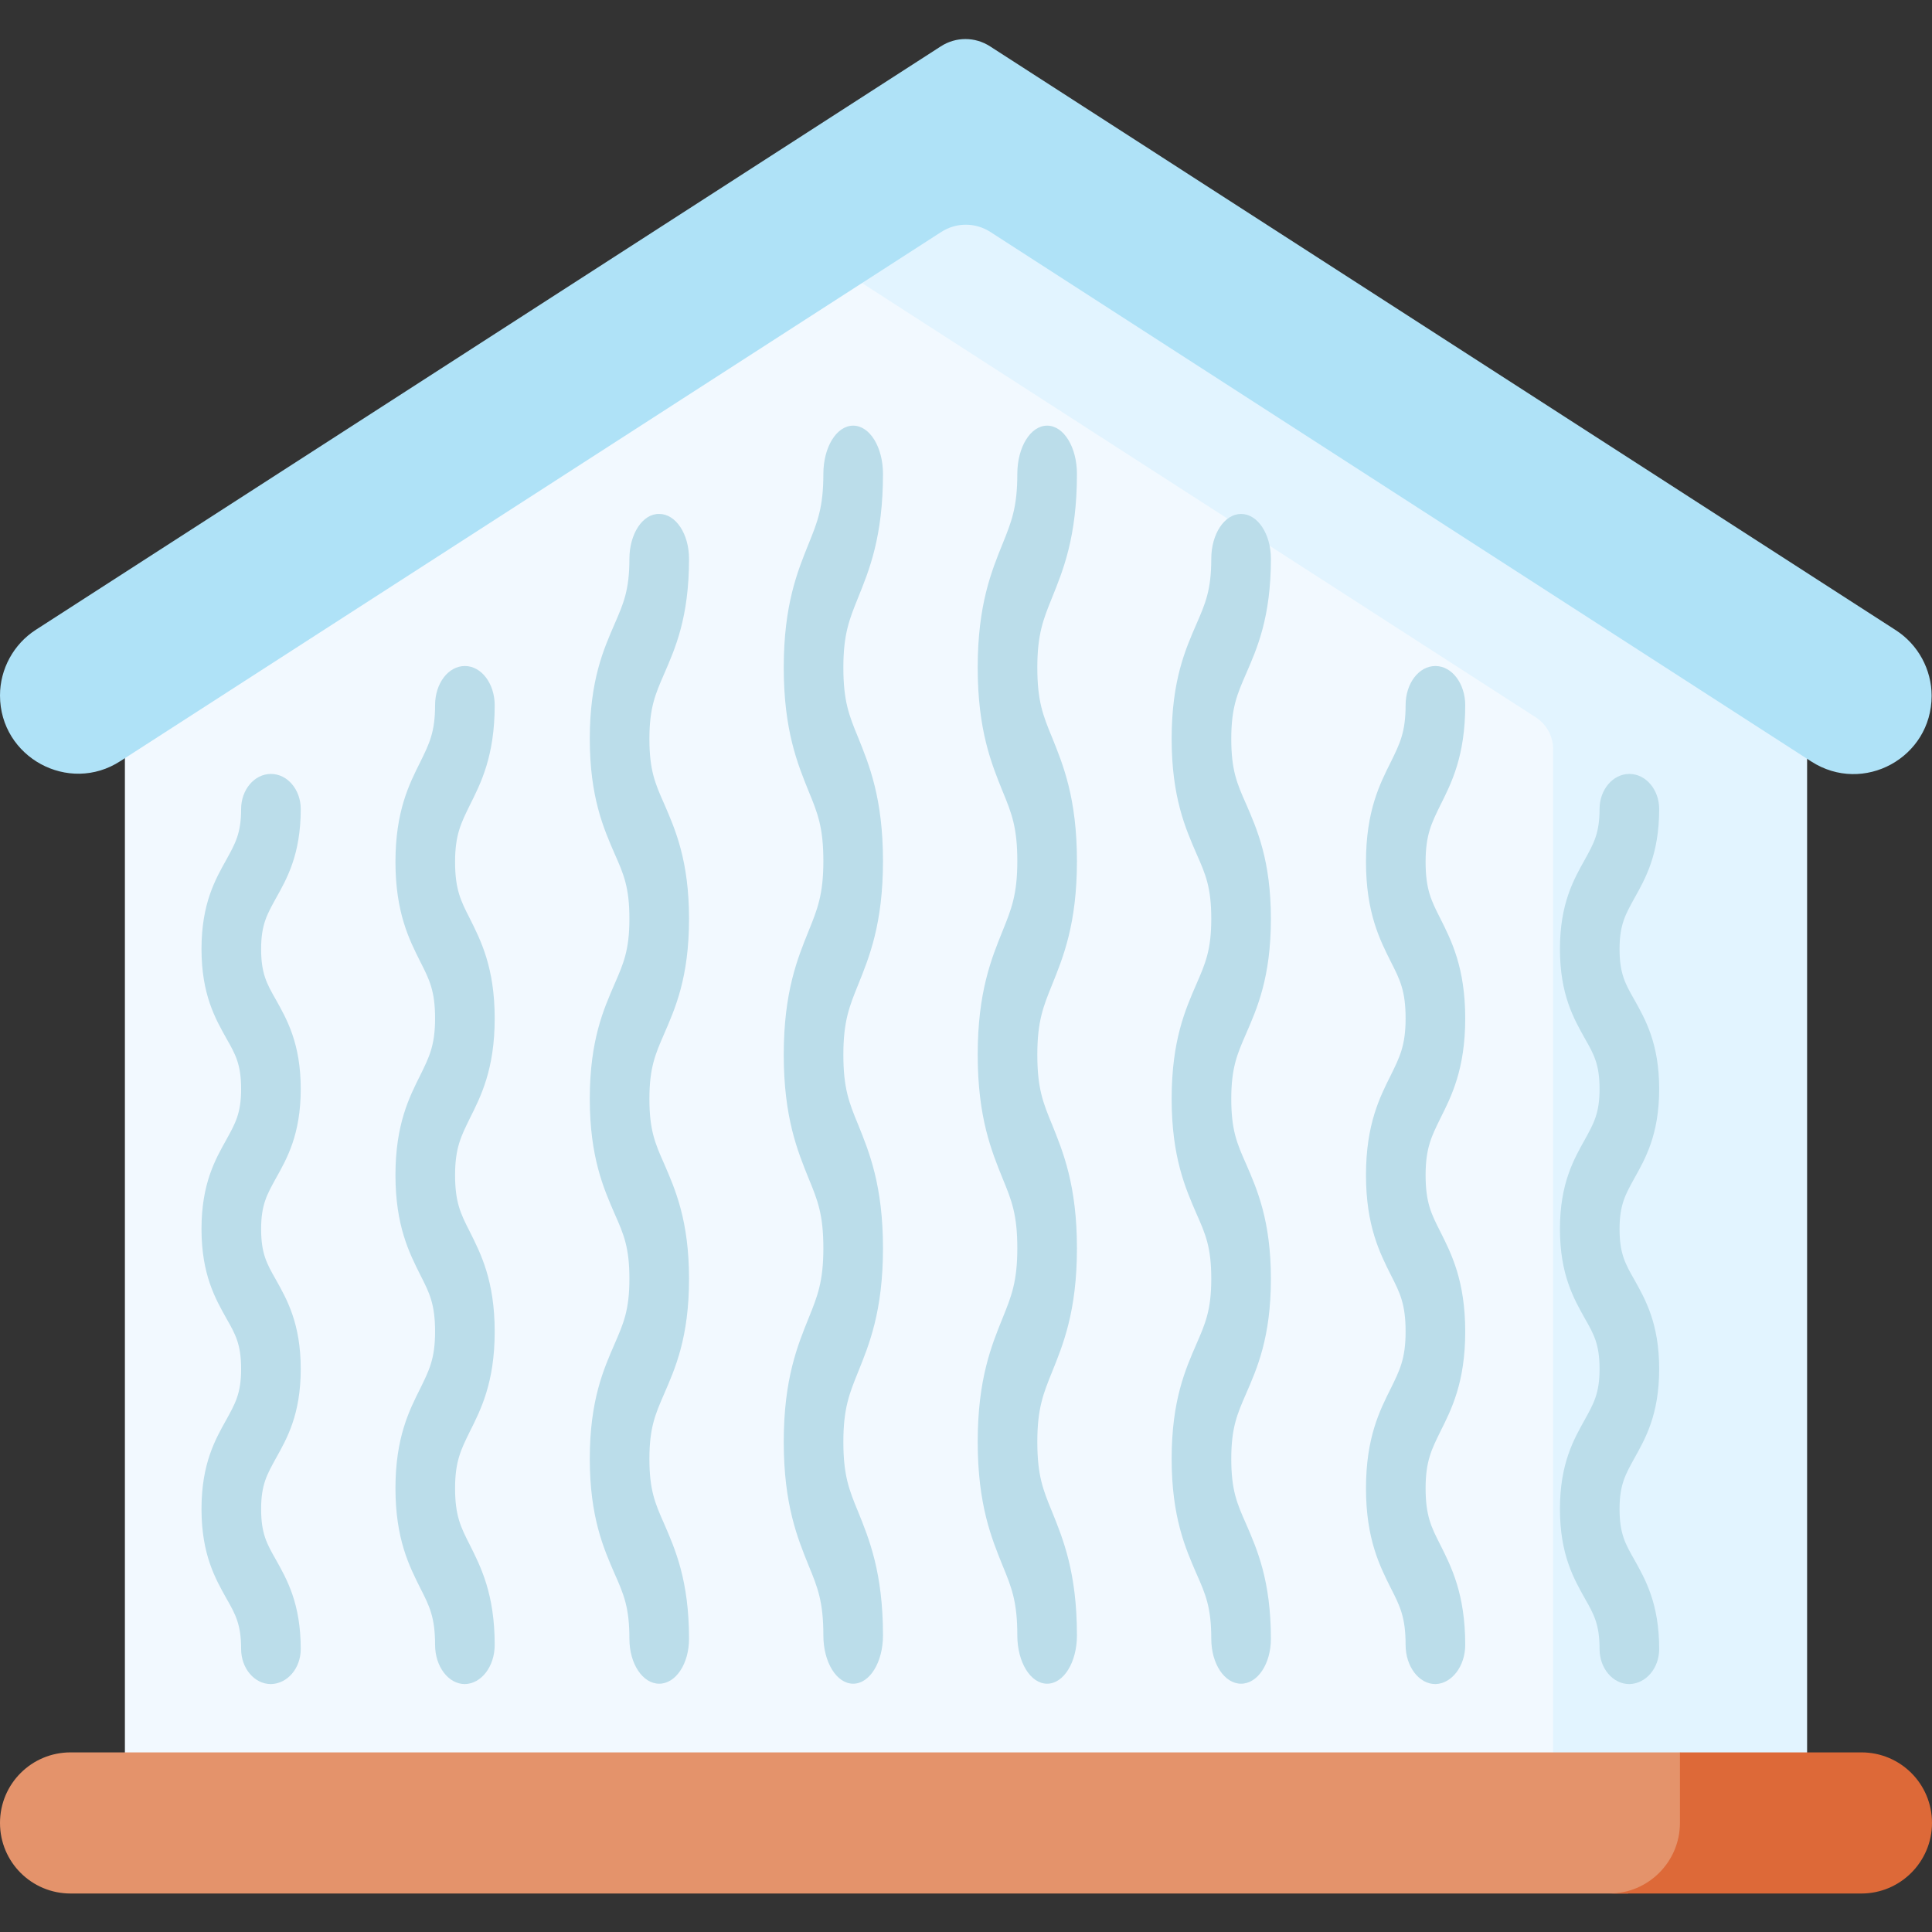 <?xml version="1.0" encoding="utf-8"?>
<!-- Generator: Adobe Illustrator 25.2.0, SVG Export Plug-In . SVG Version: 6.00 Build 0)  -->
<svg version="1.1" id="Capa_1" xmlns="http://www.w3.org/2000/svg" xmlns:xlink="http://www.w3.org/1999/xlink" x="0px" y="0px"
	 viewBox="0 0 512 512" style="enable-background:new 0 0 512 512;" xml:space="preserve">
<rect x="0" y="0" width="512" height="512" fill="#333333" stroke="none"/>
<style type="text/css">
	.st0{fill:#F2F9FF;}
	.st1{fill:#E2F4FF;}
	.st2{fill:#AFE2F7;}
	.st3{fill:#D1ECF9;}
	.st4{fill:#E4936B;}
	.st5{fill:#DD6938;}
	.st6{fill:#BBDDEA;}
</style>
<g>
	<g>
		<g>
			<g>
				<path class="st0" d="M419.5,194.8c0-3.4-1.7-6.6-4.6-8.5L212.9,56.6L33.1,172.5v310.4h386.3V194.8z"/>
				<path class="st1" d="M256,28.8l-49.6,32l200.6,129.3c2.9,1.9,4.6,5,4.6,8.5v284.3h67.3V172.5L256,28.8z"/>
				<path class="st2" d="M0,184.3c0,16.4,18.2,26.3,31.9,17.4L249.4,61.5c4-2.6,9.1-2.6,13.1,0l217.5,140.3
					c13.8,8.9,31.9-1,31.9-17.4c0-7-3.6-13.6-9.5-17.4l-240-154.7c-4-2.6-9.1-2.6-13.1,0L9.5,166.9C3.6,170.7,0,177.3,0,184.3
					L0,184.3z"/>
			</g>
		</g>
	</g>
</g>
<g>
	<path class="st3" d="M611.9,223.2c-1.6,0-3.3-0.5-4.7-1.6c-3.4-2.6-4.1-7.4-1.5-10.8l7.6-10.1c2.6-3.4,7.4-4.1,10.8-1.5
		c3.4,2.6,4.1,7.4,1.5,10.8l-7.6,10.1C616.5,222.2,614.2,223.2,611.9,223.2z"/>
</g>
<g>
	<path class="st3" d="M655.3,223.2c-0.9,0-1.8-0.2-2.7-0.5c-4-1.5-6-6-4.5-10l3.8-10.1c1.5-4,6-6,10-4.5c4,1.5,6,6,4.5,10l-3.8,10.1
		C661.3,221.3,658.4,223.2,655.3,223.2z"/>
</g>
<g>
	<path class="st3" d="M742.1,223.2c-3.1,0-6.1-1.9-7.2-5l-3.8-10.1c-1.5-4,0.5-8.4,4.5-10c4-1.5,8.5,0.5,10,4.5l3.8,10.1
		c1.5,4-0.5,8.4-4.5,10C743.9,223.1,743,223.2,742.1,223.2z"/>
</g>
<g>
	<path class="st3" d="M785.5,223.2c-2.3,0-4.6-1.1-6.2-3.1l-7.6-10.1c-2.6-3.4-1.9-8.2,1.5-10.8c3.4-2.6,8.2-1.9,10.8,1.5l7.6,10.1
		c2.6,3.4,1.9,8.2-1.5,10.8C788.7,222.7,787.1,223.2,785.5,223.2z"/>
</g>
<g>
	<path class="st3" d="M574.3,283.5c-1.6,0-3.2-0.5-4.5-1.5c-3.5-2.5-4.2-7.3-1.7-10.8l9.5-13.1c2.5-3.5,7.3-4.2,10.8-1.7
		c3.5,2.5,4.2,7.3,1.7,10.8l-9.5,13.1C579.1,282.4,576.7,283.5,574.3,283.5L574.3,283.5z"/>
</g>
<g>
	<path class="st3" d="M636.5,283.5c-0.9,0-1.8-0.1-2.6-0.5c-4-1.5-6.1-5.9-4.6-9.9L634,260c1.5-4,5.9-6.1,9.9-4.6
		c4,1.5,6.1,5.9,4.6,9.9l-4.7,13.1C642.6,281.5,639.6,283.5,636.5,283.5z"/>
</g>
<g>
	<path class="st3" d="M760.9,283.5c-3.2,0-6.1-2-7.3-5.1l-4.7-13.1c-1.5-4,0.6-8.4,4.6-9.9c4-1.5,8.4,0.6,9.9,4.6l4.7,13.1
		c1.5,4-0.6,8.4-4.6,9.9C762.6,283.4,761.7,283.5,760.9,283.5z"/>
</g>
<g>
	<path class="st3" d="M823,283.5c-2.4,0-4.8-1.1-6.3-3.2l-9.5-13.1c-2.5-3.5-1.7-8.3,1.7-10.8c3.5-2.5,8.3-1.7,10.8,1.7l9.5,13.1
		c2.5,3.5,1.7,8.3-1.7,10.8C826.2,283,824.6,283.5,823,283.5L823,283.5z"/>
</g>
<g>
	<path class="st4" d="M431.5,501.7c10.3,0,18.7-8.4,18.7-18.7v-15.3l-5-3.3H18.7C8.4,464.4,0,472.7,0,483.1s8.4,18.7,18.7,18.7
		H431.5z"/>
	<path class="st5" d="M493.3,464.4h-48.1v18.7c0,10.3-8.4,18.7-18.7,18.7h66.8c10.3,0,18.7-8.4,18.7-18.7
		C512,472.7,503.6,464.4,493.3,464.4L493.3,464.4z"/>
</g>
<g>
	<path class="st3" d="M-561.8,207.4c-1,1.6-1.4,3.6-1,5.4c0.4,1.9,1.5,3.5,3.2,4.5c1.2,0.7,2.5,1.1,3.9,1.1c0.5,0,1.1-0.1,1.6-0.2
		c1.9-0.4,3.5-1.5,4.5-3.2c0.6-1,1.2-2.4,1.3-5.5l0.1-10.2l-9.2,4.5C-560.2,205.3-561.2,206.4-561.8,207.4z"/>
	<path class="st3" d="M-531.2,207.4c-1,1.6-1.4,3.6-1,5.4c0.4,1.9,1.5,3.5,3.2,4.5c1.2,0.7,2.5,1.1,3.9,1.1c0.5,0,1.1-0.1,1.6-0.2
		c1.9-0.4,3.5-1.5,4.5-3.2c0.6-1,1.2-2.4,1.3-5.5l0.1-10.2l-9.2,4.5C-529.5,205.3-530.6,206.4-531.2,207.4z"/>
	<path class="st3" d="M-545.8,237.3c-1,1.6-1.4,3.6-1,5.4c0.4,1.9,1.5,3.5,3.2,4.5c1.2,0.7,2.5,1.1,3.9,1.1c0.5,0,1.1-0.1,1.6-0.2
		c1.9-0.4,3.5-1.5,4.5-3.2c0.6-1,1.2-2.4,1.3-5.5l0.1-10.2l-9.2,4.5C-544.2,235.2-545.2,236.4-545.8,237.3z"/>
	<path class="st3" d="M-500.6,207.4c-1,1.6-1.4,3.6-1,5.4c0.4,1.9,1.5,3.5,3.2,4.5c1.2,0.7,2.5,1.1,3.9,1.1c0.5,0,1.1-0.1,1.6-0.2
		c1.9-0.4,3.5-1.5,4.5-3.2c0.6-1,1.2-2.4,1.3-5.5l0.1-10.2l-9.2,4.5C-498.9,205.3-499.9,206.4-500.6,207.4z"/>
	<path class="st3" d="M-469.9,207.4c-1,1.6-1.4,3.6-1,5.4c0.4,1.9,1.5,3.5,3.2,4.5c1.2,0.7,2.5,1.1,3.9,1.1c0.5,0,1.1-0.1,1.6-0.2
		c1.9-0.4,3.5-1.5,4.5-3.2c0.6-1,1.2-2.4,1.3-5.5l0.1-10.2l-9.2,4.5C-468.3,205.3-469.3,206.4-469.9,207.4z"/>
	<path class="st3" d="M-484.5,237.3c-1,1.6-1.4,3.6-1,5.4c0.4,1.9,1.5,3.5,3.2,4.5c1.2,0.7,2.5,1.1,3.9,1.1c0.5,0,1.1-0.1,1.6-0.2
		c1.9-0.4,3.5-1.5,4.5-3.2c0.6-1,1.2-2.4,1.3-5.5l0.1-10.2l-9.2,4.5C-482.9,235.2-483.9,236.4-484.5,237.3z"/>
	<path class="st3" d="M-439.3,207.4c-1,1.6-1.4,3.6-1,5.4c0.4,1.9,1.5,3.5,3.2,4.5c1.2,0.7,2.5,1.1,3.9,1.1c0.5,0,1.1-0.1,1.6-0.2
		c1.9-0.4,3.5-1.5,4.5-3.2c0.6-1,1.2-2.4,1.3-5.5l0.1-10.2l-9.2,4.5C-437.7,205.3-438.7,206.4-439.3,207.4z"/>
	<path class="st3" d="M-408.7,207.4c-1,1.6-1.4,3.6-1,5.4c0.4,1.9,1.5,3.5,3.2,4.5c1.2,0.7,2.5,1.1,3.9,1.1c0.5,0,1.1-0.1,1.6-0.2
		c1.9-0.4,3.5-1.5,4.5-3.2c0.6-1,1.2-2.4,1.3-5.5l0.1-10.2l-9.2,4.5C-407.1,205.3-408.1,206.4-408.7,207.4z"/>
	<path class="st3" d="M-423.3,237.3c-1,1.6-1.4,3.6-1,5.4c0.4,1.9,1.5,3.5,3.2,4.5c1.2,0.7,2.5,1.1,3.9,1.1c0.5,0,1.1-0.1,1.6-0.2
		c1.9-0.4,3.5-1.5,4.5-3.2c0.6-1,1.2-2.4,1.3-5.5l0.1-10.2l-9.2,4.5C-421.7,235.2-422.7,236.4-423.3,237.3z"/>
	<path class="st3" d="M-378.1,207.4c-1,1.6-1.4,3.6-1,5.4c0.4,1.9,1.5,3.5,3.2,4.5c1.2,0.7,2.5,1.1,3.9,1.1c0.5,0,1.1-0.1,1.6-0.2
		c1.9-0.4,3.5-1.5,4.5-3.2c0.6-1,1.2-2.4,1.3-5.5l0.1-10.2l-9.2,4.5C-376.5,205.3-377.5,206.4-378.1,207.4z"/>
	<path class="st3" d="M-347.5,207.4c-1,1.6-1.4,3.6-1,5.4c0.4,1.9,1.5,3.5,3.2,4.5c1.2,0.7,2.5,1.1,3.9,1.1c0.5,0,1.1-0.1,1.6-0.2
		c1.9-0.4,3.5-1.5,4.5-3.2c0.6-1,1.2-2.4,1.3-5.5l0.1-10.2l-9.2,4.5C-345.9,205.3-346.9,206.4-347.5,207.4z"/>
	<path class="st3" d="M-362.1,237.3c-1,1.6-1.4,3.6-1,5.4c0.4,1.9,1.5,3.5,3.2,4.5c1.2,0.7,2.5,1.1,3.9,1.1c0.5,0,1.1-0.1,1.6-0.2
		c1.9-0.4,3.5-1.5,4.5-3.2c0.6-1,1.2-2.4,1.3-5.5l0.1-10.2l-9.2,4.5C-360.5,235.2-361.5,236.4-362.1,237.3z"/>
	<path class="st3" d="M-316.9,207.4c-1,1.6-1.4,3.6-1,5.4c0.4,1.9,1.5,3.5,3.2,4.5c1.2,0.7,2.5,1.1,3.9,1.1c0.5,0,1.1-0.1,1.6-0.2
		c1.9-0.4,3.5-1.5,4.5-3.2c0.6-1,1.2-2.4,1.3-5.5l0.1-10.2l-9.2,4.5C-315.3,205.3-316.3,206.4-316.9,207.4z"/>
	<path class="st3" d="M-286.3,207.4c-1,1.6-1.4,3.6-1,5.4c0.4,1.9,1.5,3.5,3.2,4.5c1.2,0.7,2.5,1.1,3.9,1.1c0.5,0,1.1-0.1,1.6-0.2
		c1.9-0.4,3.5-1.5,4.5-3.2c0.6-1,1.2-2.4,1.3-5.5l0.1-10.2l-9.2,4.5C-284.7,205.3-285.7,206.4-286.3,207.4z"/>
	<path class="st3" d="M-300.9,237.3c-1,1.6-1.4,3.6-1,5.4c0.4,1.9,1.5,3.5,3.2,4.5c1.2,0.7,2.5,1.1,3.9,1.1c0.5,0,1.1-0.1,1.6-0.2
		c1.9-0.4,3.5-1.5,4.5-3.2c0.6-1,1.2-2.4,1.3-5.5l0.1-10.2l-9.2,4.5C-299.3,235.2-300.3,236.4-300.9,237.3z"/>
	<path class="st3" d="M-592.4,269c-1,1.6-1.4,3.6-1,5.4c0.4,1.9,1.5,3.5,3.2,4.5c1.2,0.7,2.5,1.1,3.9,1.1c0.5,0,1.1-0.1,1.6-0.2
		c1.9-0.4,3.5-1.5,4.5-3.2c0.6-1,1.2-2.4,1.3-5.5l0.1-10.2l-9.2,4.5C-590.8,266.9-591.8,268-592.4,269z"/>
	<path class="st3" d="M-561.8,269c-1,1.6-1.4,3.6-1,5.4c0.4,1.9,1.5,3.5,3.2,4.5c1.2,0.7,2.5,1.1,3.9,1.1c0.5,0,1.1-0.1,1.6-0.2
		c1.9-0.4,3.5-1.5,4.5-3.2c0.6-1,1.2-2.4,1.3-5.5l0.1-10.2l-9.2,4.5C-560.2,266.9-561.2,268-561.8,269z"/>
	<path class="st3" d="M-332.9,239c-1,1.6-1.4,3.6-1,5.4c0.4,1.9,1.5,3.5,3.2,4.5c1.2,0.7,2.5,1.1,3.9,1.1c0.5,0,1.1-0.1,1.6-0.2
		c1.9-0.4,3.5-1.5,4.5-3.2c0.6-1,1.2-2.4,1.3-5.5l0.1-10.2l-9.2,4.5C-331.3,236.9-332.3,238.1-332.9,239z"/>
	<path class="st3" d="M-531.2,269c-1,1.6-1.4,3.6-1,5.4c0.4,1.9,1.5,3.5,3.2,4.5c1.2,0.7,2.5,1.1,3.9,1.1c0.5,0,1.1-0.1,1.6-0.2
		c1.9-0.4,3.5-1.5,4.5-3.2c0.6-1,1.2-2.4,1.3-5.5l0.1-10.2l-9.2,4.5C-529.5,266.9-530.6,268-531.2,269z"/>
	<path class="st3" d="M-500.6,269c-1,1.6-1.4,3.6-1,5.4c0.4,1.9,1.5,3.5,3.2,4.5c1.2,0.7,2.5,1.1,3.9,1.1c0.5,0,1.1-0.1,1.6-0.2
		c1.9-0.4,3.5-1.5,4.5-3.2c0.6-1,1.2-2.4,1.3-5.5l0.1-10.2l-9.2,4.5C-498.9,266.9-499.9,268-500.6,269z"/>
	<path class="st3" d="M-394.1,239c-1,1.6-1.4,3.6-1,5.4c0.4,1.9,1.5,3.5,3.2,4.5c1.2,0.7,2.5,1.1,3.9,1.1c0.5,0,1.1-0.1,1.6-0.2
		c1.9-0.4,3.5-1.5,4.5-3.2c0.6-1,1.2-2.4,1.3-5.5l0.1-10.2l-9.2,4.5C-392.5,236.9-393.5,238.1-394.1,239z"/>
	<path class="st3" d="M-469.9,269c-1,1.6-1.4,3.6-1,5.4c0.4,1.9,1.5,3.5,3.2,4.5c1.2,0.7,2.5,1.1,3.9,1.1c0.5,0,1.1-0.1,1.6-0.2
		c1.9-0.4,3.5-1.5,4.5-3.2c0.6-1,1.2-2.4,1.3-5.5l0.1-10.2l-9.2,4.5C-468.3,266.9-469.3,268-469.9,269z"/>
	<path class="st3" d="M-439.3,269c-1,1.6-1.4,3.6-1,5.4c0.4,1.9,1.5,3.5,3.2,4.5c1.2,0.7,2.5,1.1,3.9,1.1c0.5,0,1.1-0.1,1.6-0.2
		c1.9-0.4,3.5-1.5,4.5-3.2c0.6-1,1.2-2.4,1.3-5.5l0.1-10.2l-9.2,4.5C-437.7,266.9-438.7,268-439.3,269z"/>
	<path class="st3" d="M-455.3,239c-1,1.6-1.4,3.6-1,5.4c0.4,1.9,1.5,3.5,3.2,4.5c1.2,0.7,2.5,1.1,3.9,1.1c0.5,0,1.1-0.1,1.6-0.2
		c1.9-0.4,3.5-1.5,4.5-3.2c0.6-1,1.2-2.4,1.3-5.5l0.1-10.2l-9.2,4.5C-453.7,236.9-454.7,238.1-455.3,239z"/>
	<path class="st3" d="M-408.7,269c-1,1.6-1.4,3.6-1,5.4c0.4,1.9,1.5,3.5,3.2,4.5c1.2,0.7,2.5,1.1,3.9,1.1c0.5,0,1.1-0.1,1.6-0.2
		c1.9-0.4,3.5-1.5,4.5-3.2c0.6-1,1.2-2.4,1.3-5.5l0.1-10.2l-9.2,4.5C-407.1,266.9-408.1,268-408.7,269z"/>
	<path class="st3" d="M-378.1,269c-1,1.6-1.4,3.6-1,5.4c0.4,1.9,1.5,3.5,3.2,4.5c1.2,0.7,2.5,1.1,3.9,1.1c0.5,0,1.1-0.1,1.6-0.2
		c1.9-0.4,3.5-1.5,4.5-3.2c0.6-1,1.2-2.4,1.3-5.5l0.1-10.2l-9.2,4.5C-376.5,266.9-377.5,268-378.1,269z"/>
	<path class="st3" d="M-516.6,239c-1,1.6-1.4,3.6-1,5.4c0.4,1.9,1.5,3.5,3.2,4.5c1.2,0.7,2.5,1.1,3.9,1.1c0.5,0,1.1-0.1,1.6-0.2
		c1.9-0.4,3.5-1.5,4.5-3.2c0.6-1,1.2-2.4,1.3-5.5l0.1-10.2l-9.2,4.5C-514.9,236.9-515.9,238.1-516.6,239z"/>
	<path class="st3" d="M-347.5,269c-1,1.6-1.4,3.6-1,5.4c0.4,1.9,1.5,3.5,3.2,4.5c1.2,0.7,2.5,1.1,3.9,1.1c0.5,0,1.1-0.1,1.6-0.2
		c1.9-0.4,3.5-1.5,4.5-3.2c0.6-1,1.2-2.4,1.3-5.5l0.1-10.2l-9.2,4.5C-345.9,266.9-346.9,268-347.5,269z"/>
	<path class="st3" d="M-284.8,269c-1,1.6-1.4,3.6-1,5.4c0.4,1.9,1.5,3.5,3.2,4.5c1.2,0.7,2.5,1.1,3.9,1.1c0.5,0,1.1-0.1,1.6-0.2
		c1.9-0.4,3.5-1.5,4.5-3.2c0.6-1,1.2-2.4,1.3-5.5l0.1-10.2l-9.2,4.5C-283.2,266.9-284.2,268-284.8,269z"/>
	<path class="st3" d="M-316.9,269c-1,1.6-1.4,3.6-1,5.4c0.4,1.9,1.5,3.5,3.2,4.5c1.2,0.7,2.5,1.1,3.9,1.1c0.5,0,1.1-0.1,1.6-0.2
		c1.9-0.4,3.5-1.5,4.5-3.2c0.6-1,1.2-2.4,1.3-5.5l0.1-10.2l-9.2,4.5C-315.3,266.9-316.3,268-316.9,269z"/>
	<path class="st3" d="M-577.8,239c-1,1.6-1.4,3.6-1,5.4c0.4,1.9,1.5,3.5,3.2,4.5c1.2,0.7,2.5,1.1,3.9,1.1c0.5,0,1.1-0.1,1.6-0.2
		c1.9-0.4,3.5-1.5,4.5-3.2c0.6-1,1.2-2.4,1.3-5.5l0.1-10.2l-9.2,4.5C-576.2,236.9-577.2,238.1-577.8,239z"/>
</g>
<path class="st6" d="M166.8,148.1c0,8.3-1.6,11.9-3.9,17.2c-2.9,6.7-6.6,14.9-6.6,30.5c0,15.5,3.7,23.8,6.6,30.5
	c2.4,5.4,3.9,8.9,3.9,17.2c0,8.3-1.6,11.9-3.9,17.2c-2.9,6.7-6.6,14.9-6.6,30.5c0,15.5,3.7,23.8,6.6,30.5c2.4,5.4,3.9,8.9,3.9,17.2
	c0,8.3-1.6,11.9-3.9,17.2c-2.9,6.7-6.6,14.9-6.6,30.5c0,15.5,3.7,23.8,6.6,30.5c2.4,5.4,3.9,8.9,3.9,17.2c0,6.6,3.5,11.9,7.9,11.9
	c4.4,0,7.9-5.3,7.9-11.9c0-15.5-3.7-23.8-6.6-30.5c-2.4-5.4-3.9-8.9-3.9-17.2c0-8.3,1.6-11.9,3.9-17.2c2.9-6.7,6.6-14.9,6.6-30.5
	c0-15.5-3.7-23.8-6.6-30.5c-2.4-5.4-3.9-8.9-3.9-17.2c0-8.3,1.6-11.9,3.9-17.2c2.9-6.7,6.6-14.9,6.6-30.5c0-15.5-3.7-23.8-6.6-30.5
	c-2.4-5.4-3.9-8.9-3.9-17.2c0-8.3,1.6-11.9,3.9-17.2c2.9-6.7,6.6-14.9,6.6-30.5c0-6.6-3.5-11.9-7.9-11.9
	C170.3,136.1,166.8,141.5,166.8,148.1z"/>
<path class="st6" d="M131.1,435.9c0-13.5-3.7-20.7-6.6-26.5c-2.4-4.7-3.9-7.7-3.9-15c0-7.2,1.6-10.3,3.9-15c2.9-5.8,6.6-13,6.6-26.5
	c0-13.5-3.7-20.7-6.6-26.5c-2.4-4.7-3.9-7.7-3.9-15c0-7.2,1.6-10.3,3.9-15c2.9-5.8,6.6-13,6.6-26.5c0-13.5-3.7-20.7-6.6-26.5
	c-2.4-4.7-3.9-7.7-3.9-15c0-7.2,1.6-10.3,3.9-15c2.9-5.8,6.6-13,6.6-26.5c0-5.7-3.5-10.4-7.9-10.4c-4.4,0-7.9,4.6-7.9,10.4
	c0,7.2-1.6,10.3-3.9,15c-2.9,5.8-6.6,13-6.6,26.5c0,13.5,3.7,20.7,6.6,26.5c2.4,4.7,3.9,7.7,3.9,15c0,7.2-1.6,10.3-3.9,15
	c-2.9,5.8-6.6,13-6.6,26.5c0,13.5,3.7,20.7,6.6,26.5c2.4,4.7,3.9,7.7,3.9,15c0,7.2-1.6,10.3-3.9,15c-2.9,5.8-6.6,13-6.6,26.5
	c0,13.5,3.7,20.7,6.6,26.5c2.4,4.7,3.9,7.7,3.9,15c0,5.7,3.5,10.4,7.9,10.4C127.6,446.2,131.1,441.6,131.1,435.9z"/>
<path class="st6" d="M79.7,437c0-12.1-3.7-18.5-6.6-23.7c-2.4-4.2-3.9-6.9-3.9-13.4c0-6.5,1.6-9.2,3.9-13.4
	c2.9-5.2,6.6-11.6,6.6-23.7c0-12.1-3.7-18.5-6.6-23.7c-2.4-4.2-3.9-6.9-3.9-13.4c0-6.5,1.6-9.2,3.9-13.4c2.9-5.2,6.6-11.6,6.6-23.7
	c0-12.1-3.7-18.5-6.6-23.7c-2.4-4.2-3.9-6.9-3.9-13.4s1.6-9.2,3.9-13.4c2.9-5.2,6.6-11.6,6.6-23.7c0-5.1-3.5-9.3-7.9-9.3
	c-4.4,0-7.9,4.2-7.9,9.3c0,6.5-1.6,9.2-3.9,13.4c-2.9,5.2-6.6,11.6-6.6,23.7c0,12.1,3.7,18.5,6.6,23.7c2.4,4.2,3.9,6.9,3.9,13.4
	c0,6.5-1.6,9.2-3.9,13.4c-2.9,5.2-6.6,11.6-6.6,23.7c0,12.1,3.7,18.5,6.6,23.7c2.4,4.2,3.9,6.9,3.9,13.4c0,6.5-1.6,9.2-3.9,13.4
	c-2.9,5.2-6.6,11.6-6.6,23.7c0,12.1,3.7,18.5,6.6,23.7c2.4,4.2,3.9,6.9,3.9,13.4c0,5.1,3.5,9.3,7.9,9.3
	C76.2,446.2,79.7,442.1,79.7,437z"/>
<path class="st6" d="M321,148.1c0,8.3-1.6,11.9-3.9,17.2c-2.9,6.7-6.6,14.9-6.6,30.5c0,15.5,3.7,23.8,6.6,30.5
	c2.4,5.4,3.9,8.9,3.9,17.2c0,8.3-1.6,11.9-3.9,17.2c-2.9,6.7-6.6,14.9-6.6,30.5c0,15.5,3.7,23.8,6.6,30.5c2.4,5.4,3.9,8.9,3.9,17.2
	c0,8.3-1.6,11.9-3.9,17.2c-2.9,6.7-6.6,14.9-6.6,30.5c0,15.5,3.7,23.8,6.6,30.5c2.4,5.4,3.9,8.9,3.9,17.2c0,6.6,3.5,11.9,7.9,11.9
	c4.4,0,7.9-5.3,7.9-11.9c0-15.5-3.7-23.8-6.6-30.5c-2.4-5.4-3.9-8.9-3.9-17.2c0-8.3,1.6-11.9,3.9-17.2c2.9-6.7,6.6-14.9,6.6-30.5
	c0-15.5-3.7-23.8-6.6-30.5c-2.4-5.4-3.9-8.9-3.9-17.2c0-8.3,1.6-11.9,3.9-17.2c2.9-6.7,6.6-14.9,6.6-30.5c0-15.5-3.7-23.8-6.6-30.5
	c-2.4-5.4-3.9-8.9-3.9-17.2c0-8.3,1.6-11.9,3.9-17.2c2.9-6.7,6.6-14.9,6.6-30.5c0-6.6-3.5-11.9-7.9-11.9S321,141.5,321,148.1z"/>
<path class="st6" d="M285.4,433.4c0-16.7-3.7-25.6-6.6-32.8c-2.4-5.8-3.9-9.6-3.9-18.5c0-8.9,1.6-12.8,3.9-18.5
	c2.9-7.2,6.6-16.1,6.6-32.8c0-16.7-3.7-25.6-6.6-32.8c-2.4-5.8-3.9-9.6-3.9-18.5c0-8.9,1.6-12.8,3.9-18.5c2.9-7.2,6.6-16.1,6.6-32.8
	c0-16.7-3.7-25.6-6.6-32.8c-2.4-5.8-3.9-9.6-3.9-18.5c0-8.9,1.6-12.8,3.9-18.5c2.9-7.2,6.6-16.1,6.6-32.8c0-7.1-3.5-12.8-7.9-12.8
	c-4.4,0-7.9,5.7-7.9,12.8c0,8.9-1.6,12.8-3.9,18.5c-2.9,7.2-6.6,16.1-6.6,32.8c0,16.7,3.7,25.6,6.6,32.8c2.4,5.8,3.9,9.6,3.9,18.5
	c0,8.9-1.6,12.8-3.9,18.5c-2.9,7.2-6.6,16.1-6.6,32.8c0,16.7,3.7,25.6,6.6,32.8c2.4,5.8,3.9,9.6,3.9,18.5c0,8.9-1.6,12.8-3.9,18.5
	c-2.9,7.2-6.6,16.1-6.6,32.8c0,16.7,3.7,25.6,6.6,32.8c2.4,5.8,3.9,9.6,3.9,18.5c0,7.1,3.5,12.8,7.9,12.8
	C281.9,446.2,285.4,440.5,285.4,433.4z"/>
<path class="st6" d="M234,433.4c0-16.7-3.7-25.6-6.6-32.8c-2.4-5.8-3.9-9.6-3.9-18.5c0-8.9,1.6-12.8,3.9-18.5
	c2.9-7.2,6.6-16.1,6.6-32.8c0-16.7-3.7-25.6-6.6-32.8c-2.4-5.8-3.9-9.6-3.9-18.5c0-8.9,1.6-12.8,3.9-18.5c2.9-7.2,6.6-16.1,6.6-32.8
	c0-16.7-3.7-25.6-6.6-32.8c-2.4-5.8-3.9-9.6-3.9-18.5c0-8.9,1.6-12.8,3.9-18.5c2.9-7.2,6.6-16.1,6.6-32.8c0-7.1-3.5-12.8-7.9-12.8
	c-4.4,0-7.9,5.7-7.9,12.8c0,8.9-1.6,12.8-3.9,18.5c-2.9,7.2-6.6,16.1-6.6,32.8c0,16.7,3.7,25.6,6.6,32.8c2.4,5.8,3.9,9.6,3.9,18.5
	c0,8.9-1.6,12.8-3.9,18.5c-2.9,7.2-6.6,16.1-6.6,32.8c0,16.7,3.7,25.6,6.6,32.8c2.4,5.8,3.9,9.6,3.9,18.5c0,8.9-1.6,12.8-3.9,18.5
	c-2.9,7.2-6.6,16.1-6.6,32.8c0,16.7,3.7,25.6,6.6,32.8c2.4,5.8,3.9,9.6,3.9,18.5c0,7.1,3.5,12.8,7.9,12.8
	C230.5,446.2,234,440.5,234,433.4z"/>
<path class="st6" d="M439.7,437c0-12.1-3.7-18.5-6.6-23.7c-2.4-4.2-3.9-6.9-3.9-13.4c0-6.5,1.6-9.2,3.9-13.4
	c2.9-5.2,6.6-11.6,6.6-23.7c0-12.1-3.7-18.5-6.6-23.7c-2.4-4.2-3.9-6.9-3.9-13.4c0-6.5,1.6-9.2,3.9-13.4c2.9-5.2,6.6-11.6,6.6-23.7
	c0-12.1-3.7-18.5-6.6-23.7c-2.4-4.2-3.9-6.9-3.9-13.4s1.6-9.2,3.9-13.4c2.9-5.2,6.6-11.6,6.6-23.7c0-5.1-3.5-9.3-7.9-9.3
	c-4.4,0-7.9,4.2-7.9,9.3c0,6.5-1.6,9.2-3.9,13.4c-2.9,5.2-6.6,11.6-6.6,23.7c0,12.1,3.7,18.5,6.6,23.7c2.4,4.2,3.9,6.9,3.9,13.4
	c0,6.5-1.6,9.2-3.9,13.4c-2.9,5.2-6.6,11.6-6.6,23.7c0,12.1,3.7,18.5,6.6,23.7c2.4,4.2,3.9,6.9,3.9,13.4c0,6.5-1.6,9.2-3.9,13.4
	c-2.9,5.2-6.6,11.6-6.6,23.7c0,12.1,3.7,18.5,6.6,23.7c2.4,4.2,3.9,6.9,3.9,13.4c0,5.1,3.5,9.3,7.9,9.3
	C436.2,446.2,439.7,442.1,439.7,437z"/>
<path class="st6" d="M388.3,435.9c0-13.5-3.7-20.7-6.6-26.5c-2.4-4.7-3.9-7.7-3.9-15c0-7.2,1.6-10.3,3.9-15c2.9-5.8,6.6-13,6.6-26.5
	c0-13.5-3.7-20.7-6.6-26.5c-2.4-4.7-3.9-7.7-3.9-15c0-7.2,1.6-10.3,3.9-15c2.9-5.8,6.6-13,6.6-26.5c0-13.5-3.7-20.7-6.6-26.5
	c-2.4-4.7-3.9-7.7-3.9-15c0-7.2,1.6-10.3,3.9-15c2.9-5.8,6.6-13,6.6-26.5c0-5.7-3.5-10.4-7.9-10.4c-4.4,0-7.9,4.6-7.9,10.4
	c0,7.2-1.6,10.3-3.9,15c-2.9,5.8-6.6,13-6.6,26.5c0,13.5,3.7,20.7,6.6,26.5c2.4,4.7,3.9,7.7,3.9,15c0,7.2-1.6,10.3-3.9,15
	c-2.9,5.8-6.6,13-6.6,26.5c0,13.5,3.7,20.7,6.6,26.5c2.4,4.7,3.9,7.7,3.9,15c0,7.2-1.6,10.3-3.9,15c-2.9,5.8-6.6,13-6.6,26.5
	c0,13.5,3.7,20.7,6.6,26.5c2.4,4.7,3.9,7.7,3.9,15c0,5.7,3.5,10.4,7.9,10.4C384.7,446.2,388.3,441.6,388.3,435.9z"/>
</svg>
